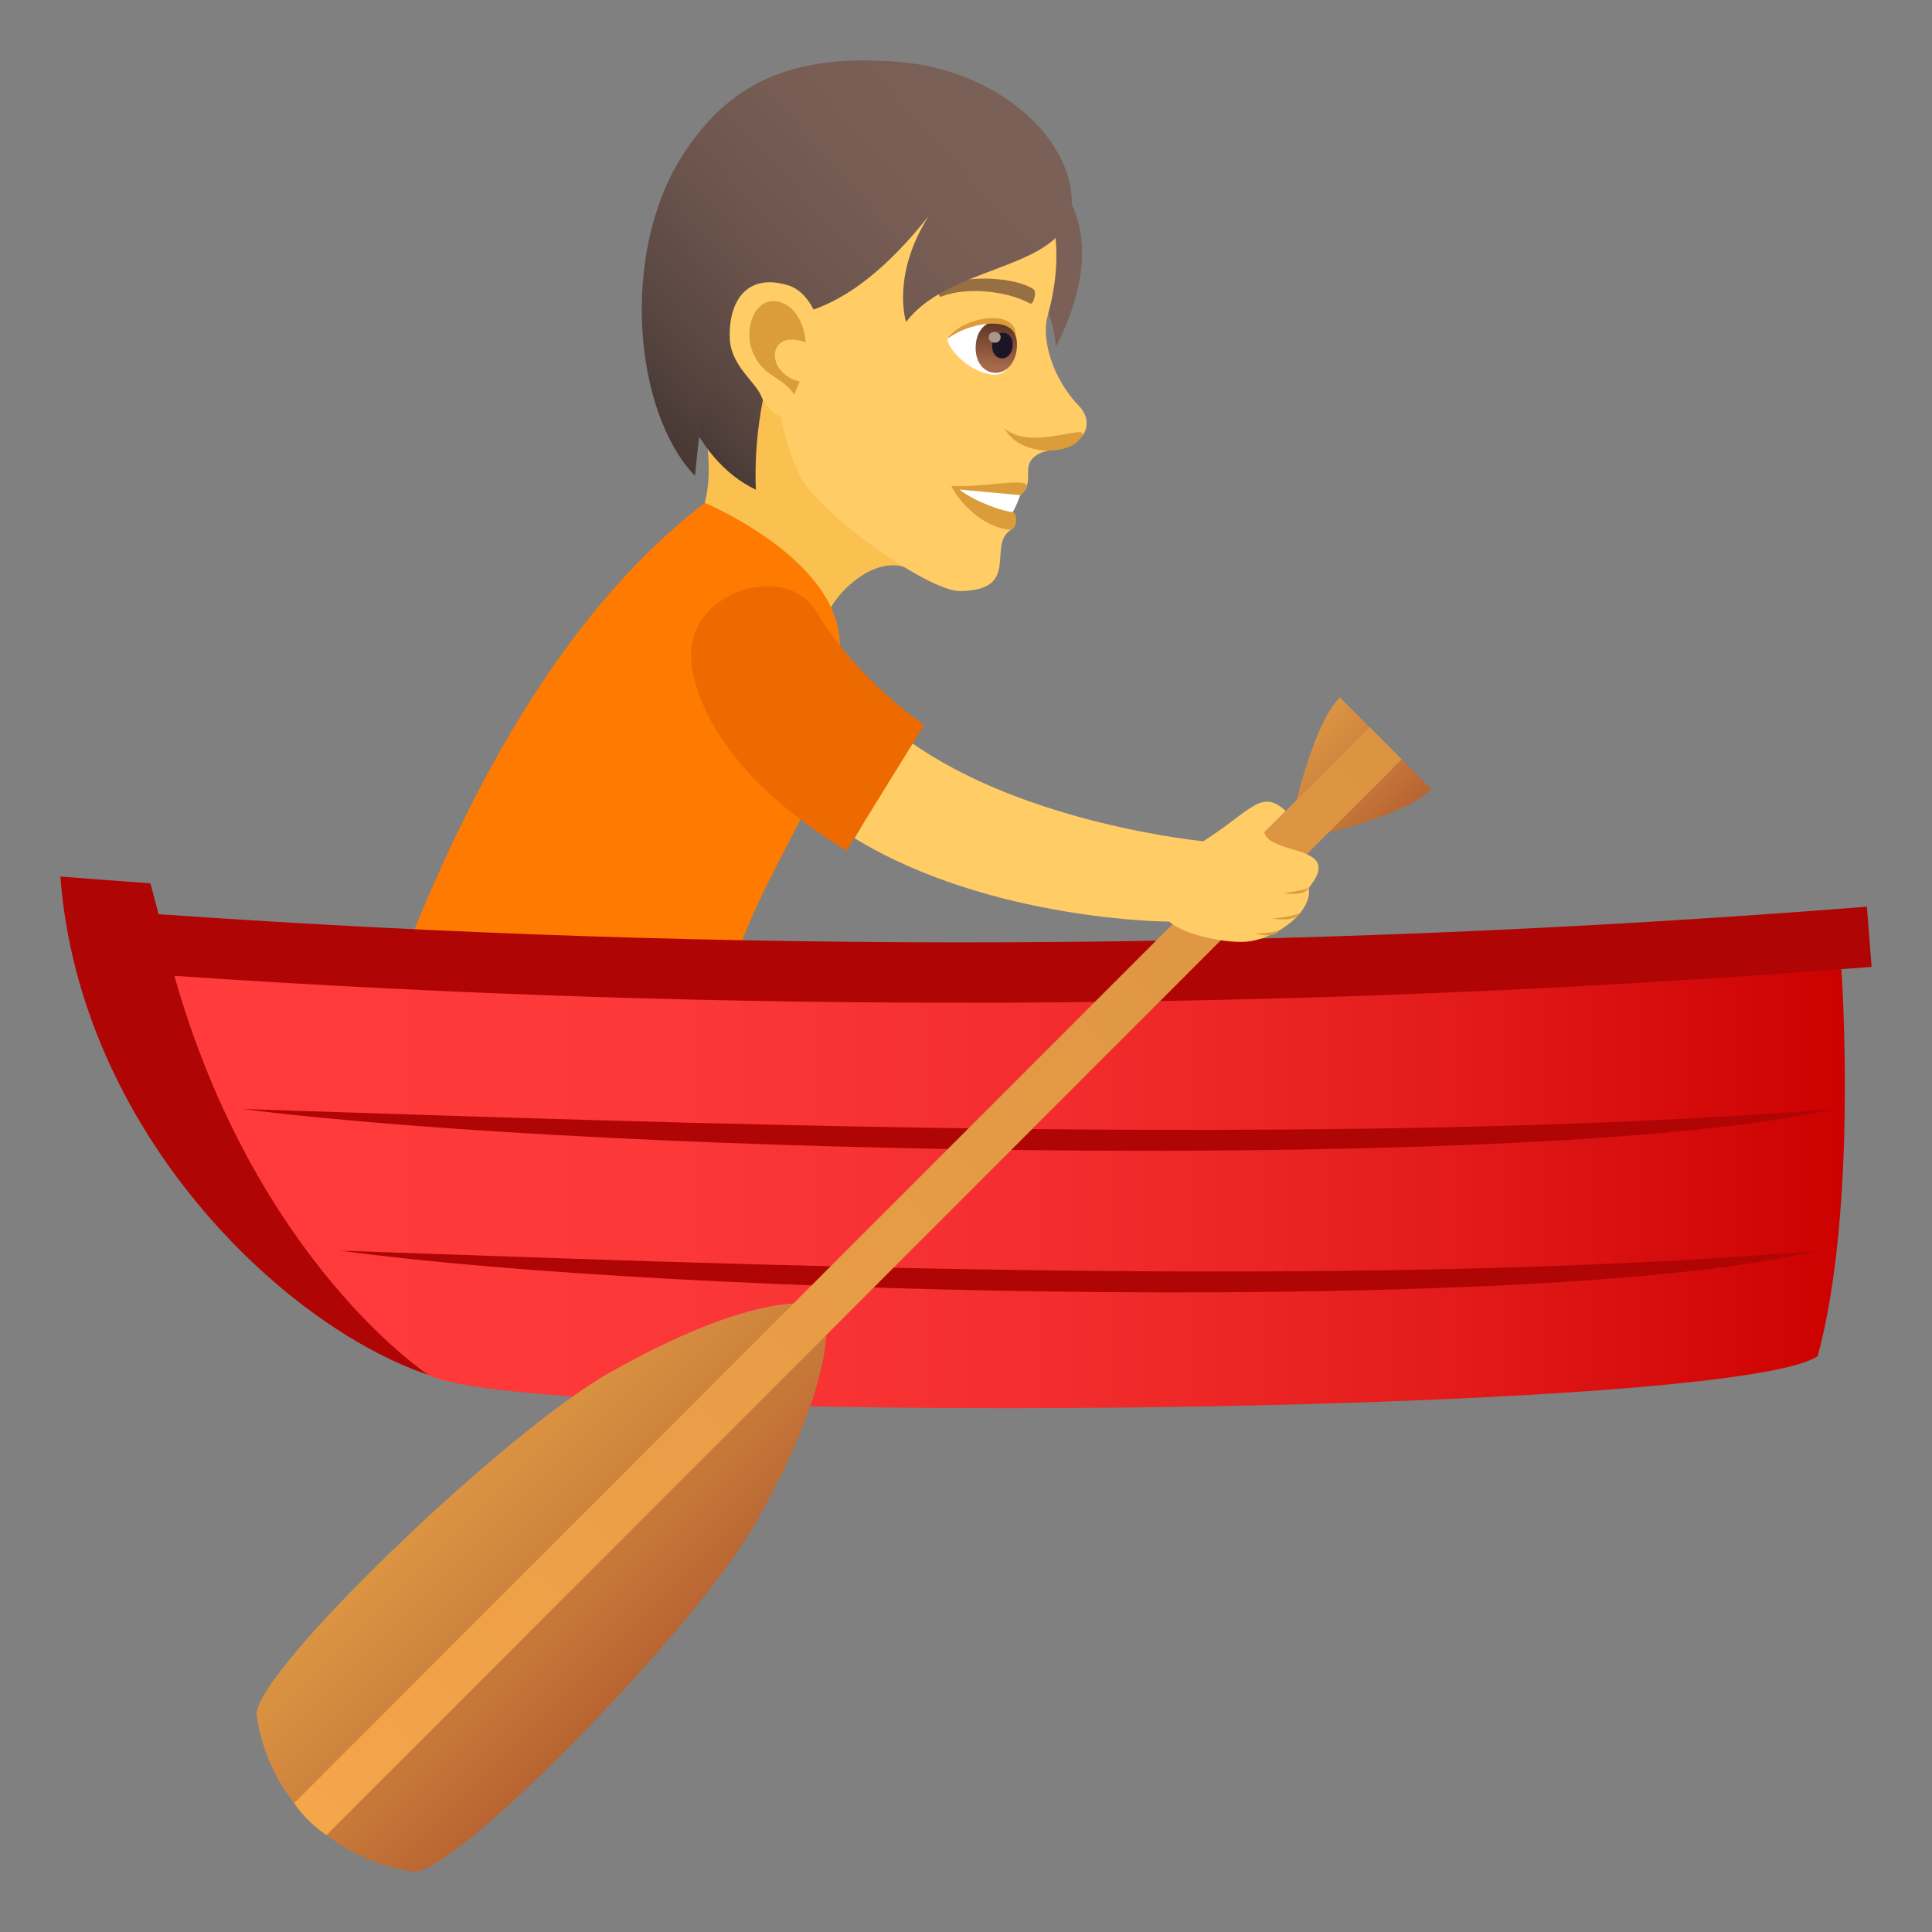 <?xml version="1.0" encoding="utf-8"?>
<!-- Generator: Adobe Illustrator 15.0.0, SVG Export Plug-In . SVG Version: 6.00 Build 0)  -->
<!DOCTYPE svg PUBLIC "-//W3C//DTD SVG 1.1//EN" "http://www.w3.org/Graphics/SVG/1.1/DTD/svg11.dtd">
<svg version="1.1" id="Layer_1" xmlns:x="http://ns.adobe.com/Extensibility/1.0/" xmlns:i="http://ns.adobe.com/AdobeIllustrator/10.0/" xmlns:graph="http://ns.adobe.com/Graphs/1.0/"
	 xmlns="http://www.w3.org/2000/svg" xmlns:xlink="http://www.w3.org/1999/xlink" xmlns:a="http://ns.adobe.com/AdobeSVGViewerExtensions/3.0/"
	 x="0px" y="0px" width="64px" height="64px" viewBox="0 0 64 64" enable-background="new 0 0 64 64" xml:space="preserve">
<rect x="0" y="0" width="64" height="64" fill="#808080" stroke="none"/>
<path fill="#FAC150" d="M30.257,18.914c-1.239-0.73-2.656,0.874-2.785,1.34c-0.422,1.534-5.15-1.262-4.338-2.994
	c0.707-1.506,0.107-3.434,0.107-3.434C24.146,13.409,27.788,8.114,30.257,18.914z"/>
<path fill="#7A6056" d="M34.978,11.483c-0.243-3.023-3.562-4.107-2.18-6.833C36.331,5.813,36.401,8.746,34.978,11.483z"/>
<path fill="#FFCC66" d="M30.55,3.315c3.875,0.973,5.072,3.908,4.15,7.164c-0.21,0.735,0.158,2.057,1.039,2.964
	c0.318,0.329,0.318,0.727,0.125,0.978c-0.377,0.49-1.107,0.431-1.428,0.599c-0.72,0.375-0.08,0.914-0.637,1.383
	c-0.252,0.211-0.893-0.157-0.297,1.14c-0.834,0.505,0.354,2.001-1.683,2.038c-1.069,0.019-4.729-2.59-5.321-3.824
	c-0.685-1.438-0.709-2.645-0.709-2.645c-2.94-1.134-3.776-3.863-2.885-6.563C24.15,2.771,28.037,2.687,30.55,3.315z"/>
<path fill="#DB9D3A" d="M33.8,16.402c-0.389,0.192-0.258,0.564-0.258,0.564c0.178,0.015,0.17,0.604-0.094,0.58
	c-0.92-0.081-1.695-0.944-1.932-1.447C32.965,16.156,34.604,15.643,33.8,16.402z"/>
<path fill="#FFFFFF" d="M33.8,16.402c0,0-0.185,0.489-0.258,0.564c-0.289-0.026-1.211-0.318-1.756-0.748L33.8,16.402z"/>
<path fill="#DB9D3A" d="M35.854,14.424c-0.334,0.701-2.09,0.706-2.568-0.225C34.146,14.942,36.05,14.017,35.854,14.424z"/>
<path id="Path_286_" fill="#966F42" d="M31.187,9.486c0.879-0.411,2.482-0.293,3.047,0.095c0.123,0.076-0.002,0.526-0.104,0.475
	c-0.8-0.433-2.139-0.559-2.95-0.229C31.07,9.869,31.056,9.542,31.187,9.486z"/>
<linearGradient id="SVGID_1_" gradientUnits="userSpaceOnUse" x1="-1609.872" y1="-55.871" x2="-1619.747" y2="-66.511" gradientTransform="matrix(-0.996 -0.087 -0.087 0.996 -1586.657 -70.796)">
	<stop  offset="0" style="stop-color:#473834"/>
	<stop  offset="0.195" style="stop-color:#5B4842"/>
	<stop  offset="0.431" style="stop-color:#6D554D"/>
	<stop  offset="0.688" style="stop-color:#775D54"/>
	<stop  offset="1" style="stop-color:#7A6056"/>
	<a:midPointStop  offset="0" style="stop-color:#473834"/>
	<a:midPointStop  offset="0.255" style="stop-color:#473834"/>
	<a:midPointStop  offset="1" style="stop-color:#7A6056"/>
</linearGradient>
<path fill="url(#SVGID_1_)" d="M29.497,6.064c-3.443,2.814-4.592,6.96-4.458,10.158C20.83,14.232,20.482,4.219,29.497,6.064z"/>
<linearGradient id="SVGID_2_" gradientUnits="userSpaceOnUse" x1="-1608.87" y1="-56.266" x2="-1619.599" y2="-67.827" gradientTransform="matrix(-0.996 -0.087 -0.087 0.996 -1586.657 -70.796)">
	<stop  offset="0" style="stop-color:#473834"/>
	<stop  offset="0.195" style="stop-color:#5B4842"/>
	<stop  offset="0.431" style="stop-color:#6D554D"/>
	<stop  offset="0.688" style="stop-color:#775D54"/>
	<stop  offset="1" style="stop-color:#7A6056"/>
	<a:midPointStop  offset="0" style="stop-color:#473834"/>
	<a:midPointStop  offset="0.255" style="stop-color:#473834"/>
	<a:midPointStop  offset="1" style="stop-color:#7A6056"/>
</linearGradient>
<path fill="url(#SVGID_2_)" d="M23.023,15.764c-2.038-2.127-2.473-7.368-0.436-10.581c1.504-2.373,3.591-3.455,7.262-3.125
	c2.972,0.268,5.293,2.182,5.621,4.187c0.457,2.792-3.85,2.306-5.455,4.421c0,0-0.504-1.54,0.752-3.512
	C25.532,13.727,23.829,7.012,23.023,15.764z"/>
<path fill="#FFCC66" d="M26.097,9.447c1.44,0.433,1.607,3.787,0.445,4.411c-0.162,0.087-0.973,0.106-1.328-0.743
	c-0.196-0.472-0.998-1.002-1.039-1.894C24.125,10.08,24.665,9.018,26.097,9.447z"/>
<path id="Path_285_" fill="#DB9D3A" d="M25.965,10.054c0.362,0.16,0.675,0.624,0.725,1.289c-1.29-0.474-1.361,1.016-0.201,1.295
	c-0.051,0.141-0.109,0.285-0.181,0.432c-0.415-0.64-1.044-0.555-1.389-1.448C24.609,10.816,25.069,9.661,25.965,10.054z"/>
<path fill="#FFFFFF" d="M31.388,11.223c-0.039,0.209,0.564,1.032,1.412,1.179c0.482,0.083,0.688-0.278,0.833-0.674
	C33.878,10.125,31.931,10.532,31.388,11.223z"/>
<linearGradient id="Path_1_" gradientUnits="userSpaceOnUse" x1="-1620.667" y1="-58.329" x2="-1620.667" y2="-60.035" gradientTransform="matrix(-0.996 -0.087 -0.087 0.996 -1586.657 -70.796)">
	<stop  offset="0" style="stop-color:#A6694A"/>
	<stop  offset="1" style="stop-color:#4F2A1E"/>
	<a:midPointStop  offset="0" style="stop-color:#A6694A"/>
	<a:midPointStop  offset="0.5" style="stop-color:#A6694A"/>
	<a:midPointStop  offset="1" style="stop-color:#4F2A1E"/>
</linearGradient>
<path id="Path_284_" fill="url(#Path_1_)" d="M33.685,11.526c-0.104,1.175-1.463,1.055-1.36-0.119
	C32.42,10.316,33.78,10.435,33.685,11.526z"/>
<path id="Path_239_" fill="#1A1626" d="M33.546,11.461c-0.051,0.587-0.729,0.528-0.678-0.059
	C32.916,10.855,33.594,10.915,33.546,11.461z"/>
<path id="Path_238_" fill="#AB968C" d="M33.147,11.187c-0.021,0.245-0.416,0.21-0.395-0.035
	C32.773,10.923,33.168,10.957,33.147,11.187z"/>
<path fill="#DB9D3A" d="M31.388,11.223c0.43-0.701,2.298-1.075,2.26-0.082C33.45,10.455,32.067,10.7,31.388,11.223z"/>
<path fill="#FF7A00" d="M12.018,35.383c0,0,8.24,2.054,11.598,1.32c-0.03-7.667,4.616-9.248,4.199-15.505
	c-0.184-2.753-4.468-4.54-4.468-4.54C17.909,20.848,14.477,28.145,12.018,35.383z"/>
<path fill="#B00505" d="M14.194,45.546c16.106-3.523,31.736-8.035,46.804-13.44c0.333-0.025,0.667-0.051,1.002-0.078
	c-0.053-0.665-0.105-1.329-0.157-1.993c-18.832,1.489-37.746,1.571-56.588,0.248c-0.09-0.34-0.181-0.682-0.271-1.022
	C3.99,29.19,2.994,29.114,2,29.036C2.63,37.442,9.344,43.916,14.194,45.546z"/>
<linearGradient id="SVGID_3_" gradientUnits="userSpaceOnUse" x1="5.776" y1="39.377" x2="61.113" y2="39.377">
	<stop  offset="0" style="stop-color:#FF3B3B"/>
	<stop  offset="0.282" style="stop-color:#FC3838"/>
	<stop  offset="0.528" style="stop-color:#F32D2D"/>
	<stop  offset="0.762" style="stop-color:#E31B1B"/>
	<stop  offset="0.987" style="stop-color:#CD0302"/>
	<stop  offset="1" style="stop-color:#CC0100"/>
	<a:midPointStop  offset="0" style="stop-color:#FF3B3B"/>
	<a:midPointStop  offset="0.733" style="stop-color:#FF3B3B"/>
	<a:midPointStop  offset="1" style="stop-color:#CC0100"/>
</linearGradient>
<path fill="url(#SVGID_3_)" d="M14.194,45.546c3.267,1.701,43.047,1.389,46.02-0.622c1.343-4.949,0.784-12.818,0.784-12.818
	c-18.381,1.405-36.835,1.478-55.222,0.219C8.463,41.802,14.2,45.554,14.194,45.546z"/>
<path fill="#B00505" d="M60.747,36.738c-9.363,2.13-40.605,1.536-52.704,0C20.959,37.148,44.084,38.063,60.747,36.738z"/>
<path fill="#B00505" d="M60.177,41.429c-8.688,2.13-37.674,1.535-48.896,0C23.262,41.839,44.717,42.753,60.177,41.429z"/>
<linearGradient id="SVGID_4_" gradientUnits="userSpaceOnUse" x1="38.723" y1="290.638" x2="47.478" y2="290.638" gradientTransform="matrix(0.707 0.707 -0.707 0.707 193.792 -184.212)">
	<stop  offset="0" style="stop-color:#DB9442"/>
	<stop  offset="0.395" style="stop-color:#CF843D"/>
	<stop  offset="1" style="stop-color:#B86432"/>
	<a:midPointStop  offset="0" style="stop-color:#DB9442"/>
	<a:midPointStop  offset="0.558" style="stop-color:#DB9442"/>
	<a:midPointStop  offset="1" style="stop-color:#B86432"/>
</linearGradient>
<path fill="url(#SVGID_4_)" d="M20.201,45.468C16.65,47.472,8.316,55.507,8.503,56.832c0.379,2.69,2.504,4.775,5.163,5.165
	c1.34,0.195,9.422-8.064,11.423-11.641c2.995-5.362,2.192-7.09,2.192-7.09S25.515,42.464,20.201,45.468z"/>
<linearGradient id="SVGID_5_" gradientUnits="userSpaceOnUse" x1="40.946" y1="254.548" x2="45.238" y2="254.548" gradientTransform="matrix(0.707 0.707 -0.707 0.707 193.792 -184.212)">
	<stop  offset="0" style="stop-color:#DB9442"/>
	<stop  offset="0.395" style="stop-color:#CF843D"/>
	<stop  offset="1" style="stop-color:#B86432"/>
	<a:midPointStop  offset="0" style="stop-color:#DB9442"/>
	<a:midPointStop  offset="0.558" style="stop-color:#DB9442"/>
	<a:midPointStop  offset="1" style="stop-color:#B86432"/>
</linearGradient>
<path fill="url(#SVGID_5_)" d="M47.418,26.14l-3.034-3.037c-1.056,1.057-1.74,4.778-1.74,4.778S46.361,27.199,47.418,26.14z"/>
<linearGradient id="SVGID_6_" gradientUnits="userSpaceOnUse" x1="43.097" y1="302.705" x2="43.097" y2="252.245" gradientTransform="matrix(0.707 0.707 -0.707 0.707 193.792 -184.212)">
	<stop  offset="0" style="stop-color:#F5A54A"/>
	<stop  offset="0.34" style="stop-color:#EB9E47"/>
	<stop  offset="1" style="stop-color:#DB9442"/>
	<a:midPointStop  offset="0" style="stop-color:#F5A54A"/>
	<a:midPointStop  offset="0.442" style="stop-color:#F5A54A"/>
	<a:midPointStop  offset="1" style="stop-color:#DB9442"/>
</linearGradient>
<path fill="url(#SVGID_6_)" d="M10.813,60.791c0,0-0.595-0.369-1.072-1.06l35.626-35.644l1.065,1.067L10.813,60.791z"/>
<path fill="#FFCC66" d="M41.877,27.576l0.712-0.711c-0.806-0.756-1.139-0.012-2.725,1.002c0,0-5.906-0.559-9.75-3.322l-1.803,3.224
	c4.5,2.746,10.423,2.761,10.423,2.761c0.476,0.443,1.969,0.758,2.676,0.65c0.973-0.148,2.077-1.018,1.944-1.769
	C44.548,27.953,42.099,28.357,41.877,27.576z"/>
<path fill="#DB9D3A" d="M42.534,29.579c0,0,0.656,0.141,0.82-0.166C43.065,29.532,42.534,29.579,42.534,29.579z"/>
<path fill="#DB9D3A" d="M42.144,30.43c0,0,0.751,0.132,0.916-0.174C42.77,30.374,42.144,30.43,42.144,30.43z"/>
<path fill="#DB9D3A" d="M41.565,30.924c0,0,0.662,0.194,0.827-0.111C42.103,30.931,41.565,30.924,41.565,30.924z"/>
<path fill="#ED6A00" d="M27.024,20.239c-0.701-1.143-2.469-1.016-3.462-0.08c-0.995,0.934-0.733,2.259-0.14,3.466
	c0.902,1.829,2.615,3.335,4.619,4.555l2.57-4.162C29.245,23.033,27.981,21.798,27.024,20.239z"/>
</svg>
